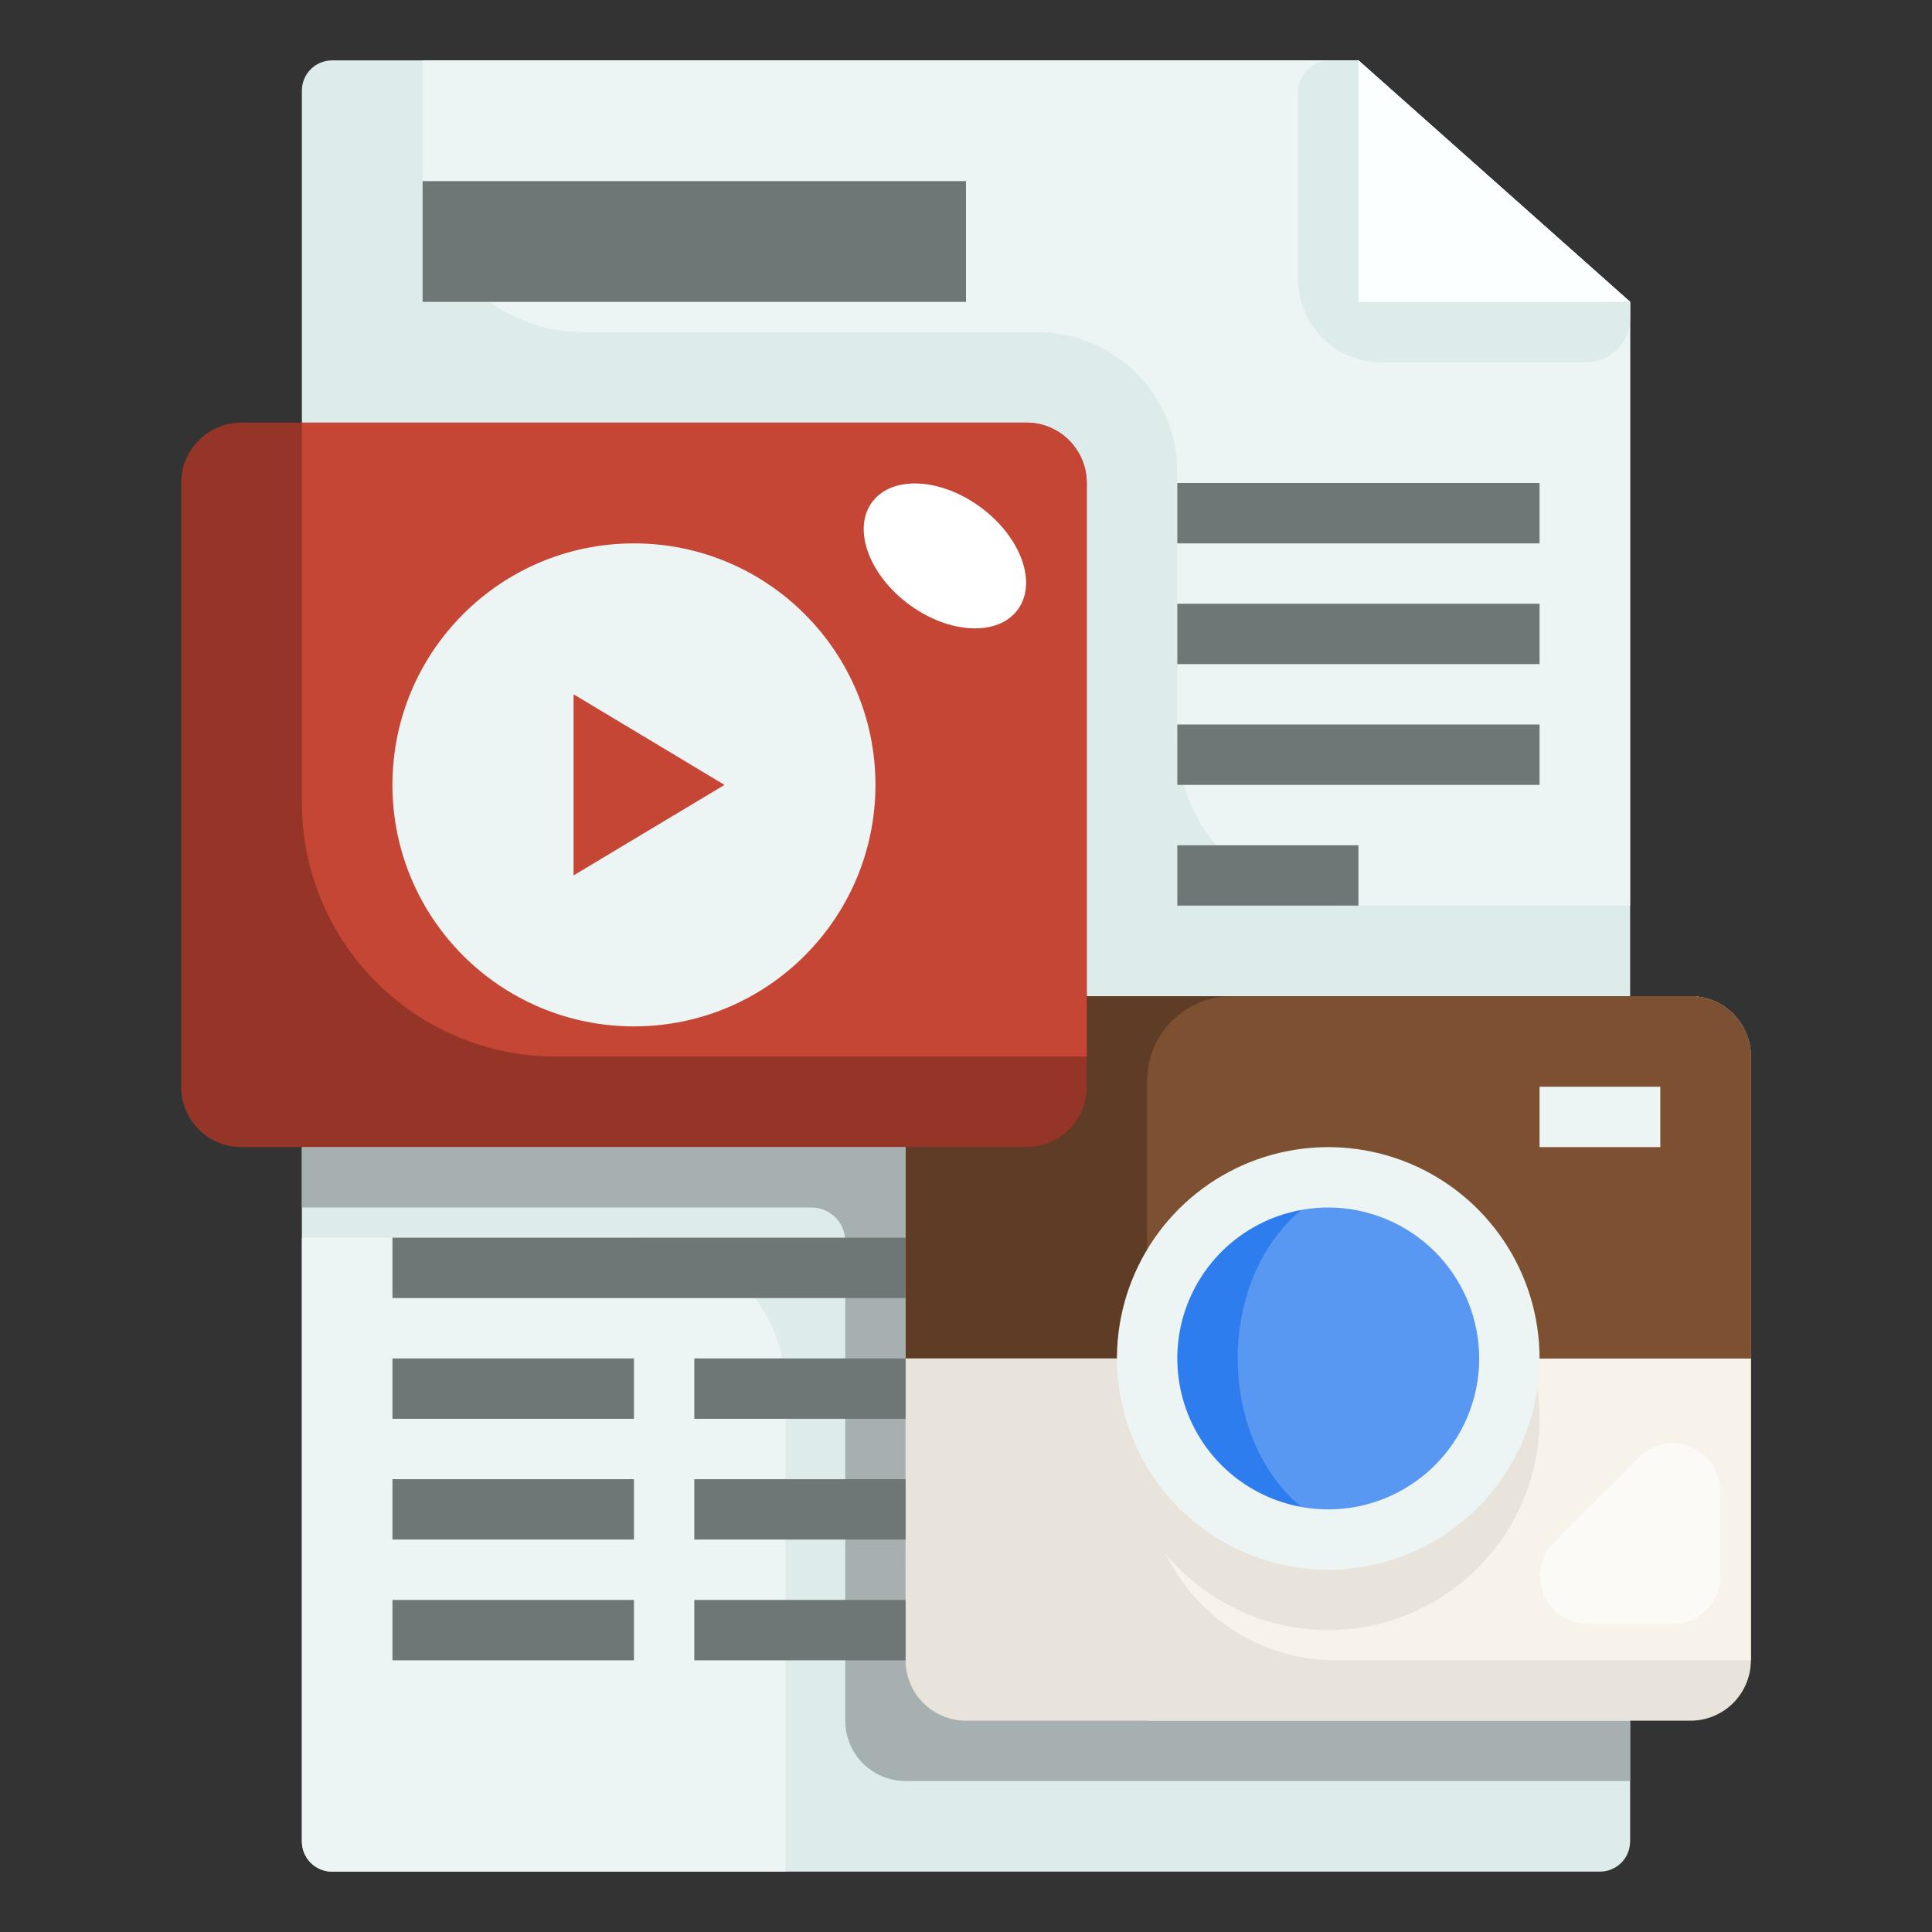 <svg width="110" height="110" viewBox="0 0 110 110" fill="none" xmlns="http://www.w3.org/2000/svg">
<rect x="0" y="0" width="110" height="110" fill="#333333" stroke="none"/>
<path d="M17.188 65.312V104.844C17.188 105.3 17.369 105.737 17.691 106.059C18.013 106.381 18.45 106.562 18.906 106.562H91.094C91.55 106.562 91.987 106.381 92.309 106.059C92.631 105.737 92.812 105.3 92.812 104.844V17.188L77.344 3.438H18.906C18.45 3.438 18.013 3.619 17.691 3.941C17.369 4.263 17.188 4.7 17.188 5.156V65.312Z" fill="#DEEBEB"/>
<path d="M65.312 97.969V89.375H51.562V65.312H17.188V68.75H46.2C46.453 68.75 46.703 68.799 46.937 68.896C47.171 68.993 47.383 69.135 47.562 69.313C47.74 69.492 47.882 69.704 47.979 69.938C48.076 70.172 48.125 70.422 48.125 70.675V97.969C48.125 98.88 48.487 99.755 49.132 100.399C49.776 101.044 50.651 101.406 51.562 101.406H92.812V97.969H65.312Z" fill="#A7B0B0"/>
<path d="M44.725 79.1C44.725 76.811 43.816 74.616 42.197 72.997C40.578 71.378 38.383 70.469 36.094 70.469H17.188V104.844C17.188 105.3 17.369 105.737 17.691 106.059C18.013 106.381 18.45 106.562 18.906 106.562H44.725V79.1Z" fill="#EDF4F4"/>
<path d="M61.875 56.719H96.25C97.162 56.719 98.036 57.081 98.681 57.726C99.325 58.37 99.688 59.245 99.688 60.156V94.531C99.688 95.443 99.325 96.317 98.681 96.962C98.036 97.607 97.162 97.969 96.25 97.969H55C54.088 97.969 53.214 97.607 52.569 96.962C51.925 96.317 51.562 95.443 51.562 94.531V65.312L61.875 56.719Z" fill="#E8E4DB"/>
<path d="M33.208 18.906H59.063C61.176 18.907 63.203 19.746 64.697 21.241C66.191 22.735 67.031 24.761 67.031 26.874V42.025C67.031 44.555 68.036 46.98 69.825 48.769C71.613 50.558 74.039 51.562 76.569 51.562H92.812V17.188L77.344 3.438H24.062V9.761C24.062 12.186 25.026 14.512 26.741 16.228C28.456 17.943 30.782 18.906 33.208 18.906Z" fill="#EDF4F4"/>
<path d="M96.25 56.719H70.125C68.849 56.719 67.625 57.226 66.722 58.128C65.82 59.031 65.312 60.255 65.312 61.531V83.808C65.312 86.652 66.442 89.379 68.453 91.391C70.464 93.401 73.192 94.531 76.036 94.531H99.688V60.156C99.688 59.245 99.325 58.37 98.681 57.726C98.036 57.081 97.162 56.719 96.25 56.719Z" fill="#F7F3EA"/>
<path d="M75.625 92.812C73.245 92.812 70.919 92.107 68.941 90.785C66.962 89.463 65.42 87.584 64.51 85.385C63.599 83.187 63.361 80.768 63.825 78.434C64.289 76.1 65.435 73.957 67.118 72.274C68.8 70.591 70.944 69.445 73.278 68.981C75.612 68.517 78.031 68.755 80.229 69.666C82.428 70.576 84.307 72.118 85.629 74.097C86.951 76.076 87.656 78.402 87.656 80.781C87.653 83.971 86.384 87.029 84.128 89.285C81.873 91.54 78.815 92.809 75.625 92.812ZM75.625 72.188C73.925 72.188 72.264 72.692 70.851 73.636C69.437 74.58 68.336 75.922 67.685 77.493C67.035 79.063 66.865 80.791 67.196 82.458C67.528 84.125 68.346 85.656 69.548 86.858C70.75 88.06 72.281 88.878 73.948 89.21C75.615 89.541 77.343 89.371 78.914 88.721C80.484 88.07 81.826 86.969 82.77 85.556C83.715 84.142 84.219 82.481 84.219 80.781C84.216 78.503 83.31 76.319 81.699 74.708C80.088 73.097 77.903 72.19 75.625 72.188Z" fill="#E8E4DB"/>
<path d="M92.812 17.188L77.344 3.438H75.728C75.489 3.437 75.252 3.484 75.031 3.576C74.809 3.667 74.609 3.801 74.439 3.971C74.27 4.14 74.136 4.341 74.044 4.562C73.953 4.783 73.906 5.02 73.906 5.259V15.898C73.906 17.152 74.404 18.354 75.291 19.241C76.177 20.127 77.379 20.625 78.633 20.625H90.32C90.981 20.625 91.615 20.362 92.083 19.894C92.55 19.426 92.812 18.792 92.812 18.131V17.188Z" fill="#DEEBEB"/>
<path d="M77.344 3.438V17.188H92.812L77.344 3.438Z" fill="#FBFFFF"/>
<path d="M51.562 77.344H99.688V60.156C99.688 59.245 99.325 58.37 98.681 57.726C98.036 57.081 97.162 56.719 96.25 56.719H55C54.088 56.719 53.214 57.081 52.569 57.726C51.925 58.37 51.562 59.245 51.562 60.156V77.344Z" fill="#5E3C26"/>
<path d="M96.25 56.719H70.125C68.849 56.719 67.625 57.226 66.722 58.128C65.82 59.031 65.312 60.255 65.312 61.531V77.344H99.688V60.156C99.688 59.245 99.325 58.37 98.681 57.726C98.036 57.081 97.162 56.719 96.25 56.719Z" fill="#7D5032"/>
<path d="M75.625 87.656C81.32 87.656 85.938 83.039 85.938 77.344C85.938 71.648 81.32 67.031 75.625 67.031C69.93 67.031 65.312 71.648 65.312 77.344C65.312 83.039 69.93 87.656 75.625 87.656Z" fill="#2E7DEF"/>
<path d="M78.203 87.317C82.475 87.317 85.938 82.852 85.938 77.344C85.938 71.835 82.475 67.37 78.203 67.37C73.931 67.37 70.469 71.835 70.469 77.344C70.469 82.852 73.931 87.317 78.203 87.317Z" fill="#5897F2"/>
<path d="M75.625 89.375C73.245 89.375 70.919 88.669 68.941 87.347C66.962 86.025 65.42 84.146 64.51 81.948C63.599 79.749 63.361 77.33 63.825 74.997C64.289 72.663 65.435 70.519 67.118 68.836C68.8 67.154 70.944 66.008 73.278 65.544C75.612 65.079 78.031 65.318 80.229 66.228C82.428 67.139 84.307 68.681 85.629 70.66C86.951 72.638 87.656 74.964 87.656 77.344C87.653 80.534 86.384 83.592 84.128 85.847C81.873 88.103 78.815 89.371 75.625 89.375ZM75.625 68.75C73.925 68.75 72.264 69.254 70.851 70.198C69.437 71.143 68.336 72.485 67.685 74.055C67.035 75.625 66.865 77.353 67.196 79.02C67.528 80.687 68.346 82.219 69.548 83.421C70.75 84.622 72.281 85.441 73.948 85.772C75.615 86.104 77.343 85.934 78.914 85.283C80.484 84.633 81.826 83.531 82.77 82.118C83.715 80.705 84.219 79.043 84.219 77.344C84.216 75.065 83.31 72.881 81.699 71.27C80.088 69.659 77.903 68.753 75.625 68.75Z" fill="#EDF4F4"/>
<path d="M87.656 61.875H94.531V65.312H87.656V61.875Z" fill="#EDF4F4"/>
<path d="M58.438 24.062H13.75C11.851 24.062 10.312 25.602 10.312 27.5V61.875C10.312 63.773 11.851 65.312 13.75 65.312H58.438C60.336 65.312 61.875 63.773 61.875 61.875V27.5C61.875 25.602 60.336 24.062 58.438 24.062Z" fill="#953528"/>
<path d="M58.438 24.062H17.188V45.696C17.188 49.531 18.711 53.209 21.423 55.921C24.134 58.633 27.812 60.156 31.647 60.156H61.875V27.5C61.875 26.588 61.513 25.714 60.868 25.069C60.224 24.425 59.349 24.062 58.438 24.062Z" fill="#C64635"/>
<path d="M36.094 58.438C43.688 58.438 49.844 52.281 49.844 44.688C49.844 37.094 43.688 30.938 36.094 30.938C28.5 30.938 22.344 37.094 22.344 44.688C22.344 52.281 28.5 58.438 36.094 58.438Z" fill="#EDF4F4"/>
<path d="M32.656 39.531V49.844L41.25 44.688L32.656 39.531Z" fill="#C64635"/>
<path d="M24.062 10.312H55V17.188H24.062V10.312Z" fill="#6F7676"/>
<path d="M67.031 27.5H87.656V30.938H67.031V27.5Z" fill="#6F7676"/>
<path d="M67.031 34.375H87.656V37.812H67.031V34.375Z" fill="#6F7676"/>
<path d="M67.031 41.25H87.656V44.688H67.031V41.25Z" fill="#6F7676"/>
<path d="M67.031 48.125H77.344V51.562H67.031V48.125Z" fill="#6F7676"/>
<path d="M22.344 70.469H51.562V73.906H22.344V70.469Z" fill="#6F7676"/>
<path d="M22.344 77.344H36.094V80.781H22.344V77.344Z" fill="#6F7676"/>
<path d="M39.531 77.344H51.562V80.781H39.531V77.344Z" fill="#6F7676"/>
<path d="M22.344 84.219H36.094V87.656H22.344V84.219Z" fill="#6F7676"/>
<path d="M39.531 84.219H51.562V87.656H39.531V84.219Z" fill="#6F7676"/>
<path d="M22.344 91.094H36.094V94.531H22.344V91.094Z" fill="#6F7676"/>
<path d="M39.531 91.094H51.562V94.531H39.531V91.094Z" fill="#6F7676"/>
<path d="M97.948 84.906V89.731C97.948 90.089 97.877 90.444 97.74 90.774C97.603 91.105 97.401 91.406 97.148 91.658C96.894 91.911 96.593 92.112 96.262 92.248C95.931 92.385 95.576 92.454 95.218 92.453H90.406C90.048 92.454 89.694 92.383 89.364 92.247C89.033 92.11 88.733 91.909 88.48 91.657C88.227 91.404 88.026 91.104 87.889 90.773C87.752 90.443 87.682 90.089 87.682 89.731C87.681 89.373 87.752 89.019 87.889 88.688C88.026 88.358 88.226 88.057 88.479 87.804L93.304 82.98C93.814 82.469 94.507 82.182 95.229 82.182C95.95 82.183 96.642 82.471 97.152 82.982C97.661 83.493 97.948 84.185 97.948 84.906Z" fill="#FCFAF7"/>
<path d="M57.944 34.715C59.072 33.188 58.13 30.58 55.841 28.888C53.551 27.197 50.781 27.063 49.653 28.589C48.526 30.116 49.467 32.724 51.757 34.416C54.047 36.107 56.817 36.241 57.944 34.715Z" fill="white"/>
</svg>
